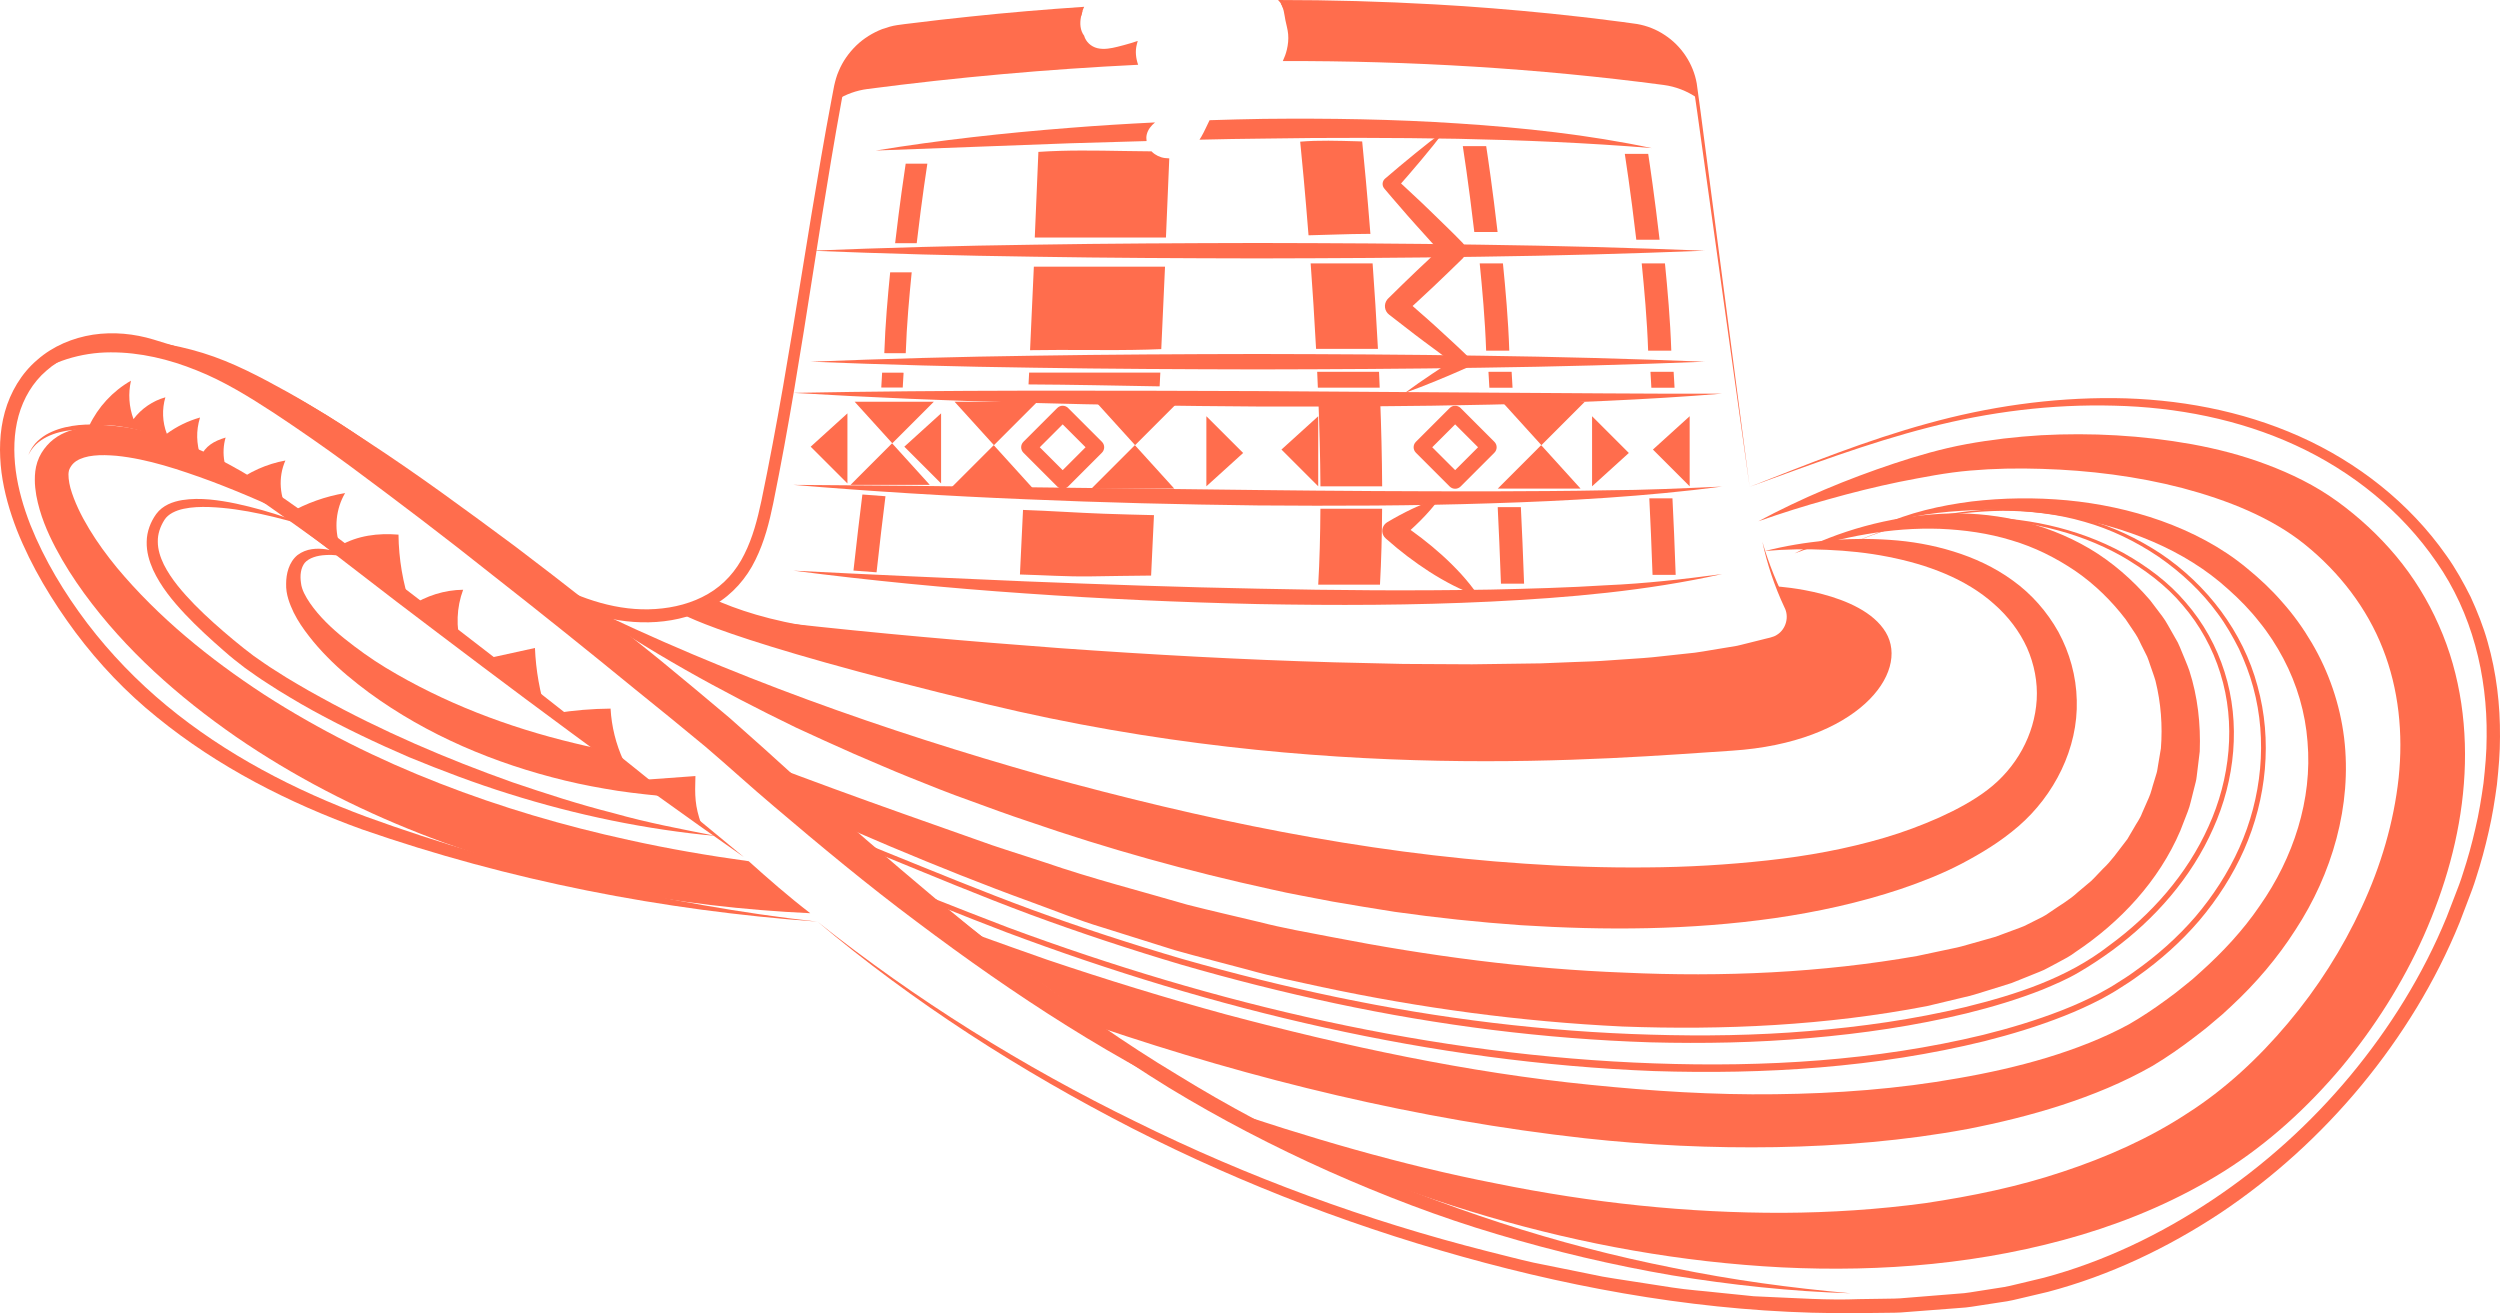 <svg xmlns="http://www.w3.org/2000/svg" xmlns:xlink="http://www.w3.org/1999/xlink" zoomAndPan="magnify" preserveAspectRatio="xMidYMid meet" version="1.2" viewBox="389.01 727.75 518 272.09"><defs><clipPath id="af1973eeb7"><path d="M 558 810 L 907.051 810 L 907.051 1000 L 558 1000 Z M 558 810 "/></clipPath><clipPath id="fc9d7fc02a"><path d="M 653 727.598 L 752 727.598 L 752 829 L 653 829 Z M 653 727.598 "/></clipPath></defs><g id="a479680b9f"><g clip-rule="nonzero" clip-path="url(#af1973eeb7)"><path style=" stroke:none;fill-rule:nonzero;fill:#ff6d4d;fill-opacity:1;" d="M 558.395 918.719 C 578.777 934.941 600.977 948.762 624.332 960.156 C 647.625 971.688 672.156 980.66 697.309 987.039 C 700.461 987.812 703.594 988.66 706.758 989.367 L 716.293 991.293 L 721.059 992.262 C 722.652 992.559 724.258 992.77 725.859 993.031 L 735.469 994.52 C 738.672 995.02 741.906 995.223 745.125 995.59 L 749.961 996.082 L 752.375 996.332 L 754.805 996.445 C 761.27 996.711 767.738 997.191 774.211 996.926 L 779.059 996.855 C 780.68 996.828 782.297 996.844 783.906 996.668 L 793.574 995.891 L 795.988 995.695 C 796.793 995.621 797.574 995.461 798.371 995.348 L 803.129 994.602 C 804.727 994.402 806.281 993.992 807.84 993.617 L 812.523 992.492 C 824.945 989.168 836.684 983.512 847.375 976.391 C 858.078 969.266 867.73 960.559 875.965 950.664 C 884.184 940.77 891.066 929.707 895.949 917.797 L 897.684 913.293 C 898.273 911.793 898.852 910.293 899.32 908.754 C 900.328 905.703 901.18 902.602 901.895 899.473 C 902.641 896.344 903.148 893.176 903.594 890 C 903.945 886.816 904.242 883.621 904.242 880.422 C 904.406 867.66 901.211 854.75 893.867 844.234 C 886.652 833.684 876.281 825.352 864.613 819.996 C 852.918 814.617 839.984 812.109 827.07 811.805 C 814.137 811.453 801.137 813.086 788.566 816.332 C 775.977 819.562 763.773 824.191 751.535 828.621 C 763.652 823.867 775.75 818.969 788.352 815.516 C 800.926 812.02 813.992 810.125 827.102 810.238 C 840.188 810.379 853.387 812.781 865.449 818.16 C 877.477 823.523 888.262 831.953 895.891 842.844 C 897.828 845.539 899.434 848.465 900.93 851.43 C 902.312 854.457 903.555 857.555 904.449 860.762 C 906.277 867.16 907.059 873.828 907.008 880.445 C 907.016 883.758 906.723 887.059 906.371 890.344 C 905.926 893.617 905.414 896.887 904.66 900.098 C 903.934 903.316 903.074 906.504 902.055 909.637 C 901.574 911.219 900.992 912.758 900.395 914.293 L 898.637 918.906 C 893.676 931.117 886.688 942.457 878.32 952.609 C 869.93 962.758 860.094 971.715 849.141 979.047 C 838.16 986.309 826.094 992.062 813.324 995.43 L 808.504 996.57 C 806.902 996.953 805.301 997.363 803.66 997.562 L 798.766 998.312 C 797.953 998.426 797.137 998.59 796.32 998.66 L 793.871 998.852 L 784.062 999.602 C 782.43 999.773 780.789 999.75 779.152 999.773 L 774.238 999.828 C 748.02 1000.133 721.926 996.117 696.695 989.406 C 671.449 982.699 646.887 973.418 623.637 961.551 C 600.434 949.645 578.324 935.504 558.395 918.719 "/></g><path style=" stroke:none;fill-rule:nonzero;fill:#ff6d4d;fill-opacity:1;" d="M 613.652 729.16 C 605.73 729.695 597.816 730.352 589.918 731.195 C 585.918 731.594 581.93 732.078 577.938 732.566 C 576.93 732.699 575.973 732.781 574.918 732.953 C 573.855 733.102 572.828 733.422 571.816 733.773 C 569.824 734.547 567.969 735.699 566.426 737.184 C 564.895 738.68 563.621 740.461 562.805 742.445 C 562.363 743.426 562.086 744.469 561.848 745.516 L 561.285 748.484 C 560.535 752.434 559.832 756.391 559.145 760.348 C 556.395 776.18 554.012 792.059 551.258 807.855 C 549.879 815.754 548.414 823.633 546.781 831.477 C 545.961 835.348 544.965 839.172 543.238 842.598 C 541.551 846.039 538.992 848.918 535.723 850.805 C 532.465 852.715 528.664 853.684 524.844 853.938 C 521.004 854.203 517.137 853.699 513.391 852.648 C 509.645 851.598 506.02 850.055 502.66 848.094 C 500.965 847.098 499.422 846.035 497.828 844.785 C 496.246 843.566 494.641 842.375 493.078 841.129 C 480.484 831.301 468.352 820.52 454.293 812.336 C 447.305 808.223 439.945 804.742 432.352 801.906 C 430.441 801.234 428.539 800.523 426.621 799.887 L 420.816 798.102 C 416.836 796.891 412.496 796.465 408.293 797.094 C 404.098 797.746 399.977 799.453 396.73 802.316 C 393.426 805.117 391.16 809.012 390.016 813.105 C 388.867 817.223 388.805 821.516 389.32 825.641 C 389.863 829.773 391.031 833.766 392.512 837.59 C 395.555 845.234 399.805 852.238 404.652 858.781 C 409.539 865.305 415.199 871.266 421.547 876.371 C 434.191 886.664 448.855 894.121 464.035 899.602 C 494.516 910.207 526.367 916.402 558.395 918.719 C 542.43 916.961 526.633 914.039 511.012 910.508 C 495.395 906.969 479.984 902.469 464.988 897.012 C 450.051 891.492 435.746 884.059 423.531 873.961 C 417.434 868.918 411.902 863.203 407.113 856.922 C 402.352 850.633 398.211 843.789 395.301 836.5 C 393.879 832.852 392.777 829.082 392.27 825.25 C 391.785 821.434 391.852 817.535 392.859 813.902 C 393.867 810.285 395.816 806.945 398.652 804.531 C 401.438 802.062 405.016 800.559 408.734 799.977 C 412.477 799.418 416.32 799.762 420.016 800.879 L 425.723 802.625 C 427.609 803.254 429.473 803.941 431.348 804.602 C 438.797 807.367 446.004 810.762 452.859 814.781 C 466.637 822.762 478.684 833.414 491.383 843.297 C 492.957 844.551 494.578 845.746 496.18 846.973 C 497.742 848.199 499.508 849.426 501.281 850.449 C 504.855 852.535 508.68 854.152 512.664 855.262 C 520.57 857.504 529.609 857.379 537.055 853.07 C 540.754 850.93 543.723 847.527 545.535 843.75 C 547.406 839.973 548.418 835.945 549.234 831.98 C 550.836 824.098 552.27 816.184 553.609 808.258 C 556.293 792.414 558.594 776.523 561.262 760.707 C 561.93 756.758 562.609 752.805 563.336 748.863 L 563.879 745.918 C 564.082 745.008 564.312 744.098 564.699 743.246 C 565.398 741.512 566.504 739.957 567.832 738.645 C 569.172 737.34 570.789 736.32 572.531 735.637 C 573.41 735.324 574.309 735.039 575.238 734.91 C 576.164 734.75 577.207 734.648 578.184 734.516 C 582.16 734.008 586.137 733.508 590.121 733.086 C 597.75 732.234 605.398 731.555 613.055 730.992 C 613.191 730.367 613.367 729.723 613.652 729.16 "/><g clip-rule="nonzero" clip-path="url(#fc9d7fc02a)"><path style=" stroke:none;fill-rule:nonzero;fill:#ff6d4d;fill-opacity:1;" d="M 745.293 780.867 L 742.168 756.988 C 741.629 753.004 741.16 749.043 740.574 745.039 C 739.867 740.98 737.402 737.258 733.938 735.004 C 732.227 733.855 730.262 733.082 728.227 732.727 C 726.207 732.406 724.23 732.199 722.234 731.934 C 718.254 731.395 714.254 731 710.262 730.559 C 702.266 729.758 694.254 729.094 686.23 728.656 C 675.453 728.051 664.652 727.75 653.852 727.75 L 653.895 727.848 C 654.316 728.234 654.602 728.762 654.797 729.316 C 665.25 729.25 675.715 729.434 686.164 729.941 C 694.172 730.309 702.172 730.898 710.156 731.625 C 714.145 732.031 718.137 732.391 722.117 732.895 C 724.098 733.137 726.121 733.336 728.07 733.625 C 729.988 733.941 731.844 734.648 733.473 735.723 C 736.758 737.82 739.129 741.324 739.832 745.176 C 740.445 749.105 740.961 753.113 741.527 757.078 L 751.535 828.621 L 745.293 780.867 "/></g><path style=" stroke:none;fill-rule:nonzero;fill:#ff6d4d;fill-opacity:1;" d="M 624.535 737.047 C 624.605 736.777 624.676 736.504 624.746 736.23 C 624.266 736.387 623.793 736.551 623.309 736.691 C 622.406 736.961 621.48 737.215 620.566 737.438 C 619.23 737.77 617.762 738.062 616.395 737.734 C 615.062 737.414 613.996 736.414 613.645 735.156 C 612.809 734.055 612.719 732.59 612.992 731.242 C 613.07 730.855 613.172 730.461 613.293 730.074 C 600.652 730.965 588.055 732.219 575.562 733.848 C 569.18 734.684 564.035 739.516 562.836 745.84 C 562.672 746.719 562.52 747.594 562.355 748.473 C 564.266 747.293 566.434 746.492 568.754 746.191 C 587.289 743.766 606.031 742.086 624.832 741.172 C 624.598 740.5 624.434 739.801 624.379 739.051 C 624.328 738.387 624.375 737.695 624.535 737.047 "/><path style=" stroke:none;fill-rule:nonzero;fill:#ff6d4d;fill-opacity:1;" d="M 740.328 745.812 C 739.418 739.188 734.199 733.953 727.57 733.074 C 703.457 729.883 678.965 728.484 654.453 728.57 C 654.707 729.016 654.879 729.516 654.992 729.996 C 655.086 730.398 655.152 730.812 655.223 731.223 C 655.246 731.363 655.27 731.5 655.293 731.641 L 655.352 731.965 C 655.543 732.926 655.832 733.852 655.914 734.84 C 656.008 735.895 655.898 736.992 655.652 738.023 C 655.453 738.867 655.16 739.652 654.809 740.402 C 681.258 740.336 707.684 741.91 733.699 745.352 C 736.25 745.688 738.602 746.633 740.629 748.016 C 740.527 747.277 740.43 746.551 740.328 745.812 "/><path style=" stroke:none;fill-rule:nonzero;fill:#ff6d4d;fill-opacity:1;" d="M 514.539 860.777 C 524.402 868.285 534.133 875.949 543.938 883.531 L 573.121 906.539 C 592.562 921.883 611.672 937.695 632.832 950.375 C 653.805 963.344 676.461 973.5 699.918 981.125 C 711.648 984.957 723.617 988.066 735.738 990.461 C 747.844 992.965 760.121 994.621 772.461 995.719 C 760.074 995.348 747.715 993.992 735.457 992.004 C 723.211 989.906 711.094 987.043 699.18 983.469 C 687.254 979.938 675.613 975.461 664.242 970.406 C 652.883 965.32 641.809 959.574 631.172 953.102 C 620.562 946.562 610.398 939.355 600.566 931.77 C 590.73 924.18 581.102 916.367 571.586 908.445 L 542.957 884.742 C 533.484 876.75 523.949 868.844 514.539 860.777 "/><path style=" stroke:none;fill-rule:nonzero;fill:#ff6d4d;fill-opacity:1;" d="M 394.879 822.035 C 395.219 821.168 395.703 820.352 396.32 819.633 C 396.957 818.93 397.707 818.34 398.52 817.836 C 400.168 816.875 402.02 816.32 403.891 816.012 C 405.762 815.711 407.691 815.633 409.562 815.773 C 411.453 815.809 413.324 816.074 415.203 816.301 C 418.934 816.93 422.59 817.949 426.145 819.234 C 429.707 820.516 433.102 822.191 436.43 823.961 C 443.078 827.531 449.227 831.895 455.234 836.332 L 473.059 849.832 C 484.883 858.895 496.68 867.984 508.367 877.227 C 520.078 886.426 531.664 895.797 543.125 905.324 C 530.906 896.777 518.809 888.07 506.844 879.195 C 494.848 870.359 482.965 861.375 471.105 852.359 L 453.414 838.738 C 447.555 834.191 441.555 829.859 435.215 826.125 C 428.871 822.41 422.098 819.41 414.918 817.828 C 413.113 817.496 411.312 817.117 409.477 816.973 C 407.645 816.715 405.824 816.676 404.004 816.848 C 402.188 817.027 400.387 817.445 398.746 818.258 C 397.938 818.668 397.168 819.172 396.496 819.801 C 395.84 820.441 395.293 821.199 394.879 822.035 "/><path style=" stroke:none;fill-rule:nonzero;fill:#ff6d4d;fill-opacity:1;" d="M 754.168 840 C 755.5 844.574 757.289 848.996 759.484 853.188 C 760.832 855.406 760.172 858.664 757.953 860.219 C 757.438 860.613 756.762 860.938 756.203 861.082 L 754.477 861.602 L 751.02 862.652 C 750.441 862.82 749.871 863.012 749.285 863.148 L 747.523 863.512 L 744 864.23 C 742.824 864.457 741.652 864.734 740.469 864.926 L 736.914 865.434 C 734.547 865.75 732.18 866.152 729.797 866.375 L 722.656 867.055 C 703.598 868.699 684.48 868.656 665.406 868.176 C 646.336 867.582 627.289 866.395 608.309 864.523 C 589.328 862.688 570.402 860.203 551.641 856.844 C 570.582 858.969 589.543 860.625 608.52 862.039 C 627.496 863.398 646.496 864.449 665.5 864.984 L 679.754 865.316 L 694.008 865.395 L 708.254 865.199 L 715.367 864.914 C 717.742 864.832 720.117 864.77 722.477 864.578 L 729.578 864.09 C 731.945 863.93 734.285 863.59 736.645 863.367 L 740.18 862.988 C 741.355 862.844 742.512 862.613 743.68 862.43 L 747.176 861.852 L 748.93 861.559 C 749.508 861.441 750.07 861.273 750.645 861.141 L 754.074 860.285 C 755.203 859.961 756.449 859.836 757.262 859.238 C 759.051 858.109 759.797 855.543 758.73 853.562 C 756.695 849.219 755.168 844.656 754.168 840 "/><path style=" stroke:none;fill-rule:nonzero;fill:#ff6d4d;fill-opacity:1;" d="M 745.848 846.691 C 730.129 850.203 713.988 851.602 697.918 852.398 C 681.828 853.184 665.719 853.211 649.629 852.914 C 633.535 852.551 617.457 851.84 601.41 850.703 C 585.355 849.602 569.336 848.047 553.383 845.988 C 569.445 846.809 585.5 847.527 601.547 848.211 C 617.598 848.848 633.641 849.418 649.691 849.723 C 665.742 850.082 681.793 850.188 697.832 849.914 C 705.852 849.73 713.879 849.523 721.879 849.012 C 729.906 848.668 737.871 847.762 745.848 846.691 "/><path style=" stroke:none;fill-rule:nonzero;fill:#ff6d4d;fill-opacity:1;" d="M 745.848 828.566 C 729.918 830.645 713.84 831.539 697.789 832.043 C 681.73 832.559 665.668 832.605 649.609 832.477 C 633.555 832.281 617.5 831.895 601.457 831.195 C 585.414 830.539 569.387 829.559 553.383 828.215 C 569.441 828.316 585.488 828.465 601.527 828.703 L 649.645 829.285 C 665.68 829.477 681.711 829.566 697.746 829.559 C 705.762 829.52 713.781 829.504 721.793 829.34 C 729.816 829.301 737.824 828.93 745.848 828.566 "/><path style=" stroke:none;fill-rule:nonzero;fill:#ff6d4d;fill-opacity:1;" d="M 745.848 809.316 C 729.844 810.609 713.793 811.242 697.746 811.59 C 681.703 811.961 665.652 812.023 649.609 811.98 C 633.562 811.871 617.52 811.66 601.48 811.199 C 585.441 810.785 569.406 810.105 553.383 809.152 C 585.48 808.547 617.551 808.668 649.625 808.785 L 697.727 809.105 C 713.766 809.18 729.797 809.375 745.848 809.316 "/><path style=" stroke:none;fill-rule:nonzero;fill:#ff6d4d;fill-opacity:1;" d="M 742.246 802.695 C 726.809 803.312 711.371 803.727 695.93 803.938 C 680.492 804.191 665.051 804.262 649.613 804.293 C 634.176 804.262 618.734 804.195 603.297 803.941 C 587.859 803.734 572.422 803.316 556.98 802.695 C 572.422 802.074 587.859 801.66 603.297 801.449 C 618.734 801.199 634.176 801.125 649.613 801.098 C 665.051 801.133 680.492 801.199 695.93 801.453 C 711.371 801.664 726.809 802.078 742.246 802.695 "/><path style=" stroke:none;fill-rule:nonzero;fill:#ff6d4d;fill-opacity:1;" d="M 742.246 779.695 C 726.809 780.316 711.371 780.727 695.93 780.938 C 680.492 781.191 665.051 781.258 649.613 781.293 C 634.176 781.266 618.734 781.199 603.297 780.941 C 587.859 780.734 572.422 780.316 556.98 779.695 C 572.422 779.078 587.859 778.656 603.297 778.449 C 618.734 778.195 634.176 778.129 649.613 778.098 C 665.051 778.129 680.492 778.199 695.93 778.453 C 711.371 778.664 726.809 779.078 742.246 779.695 "/><path style=" stroke:none;fill-rule:nonzero;fill:#ff6d4d;fill-opacity:1;" d="M 626.609 755.641 C 626.852 754.609 627.523 753.773 628.336 753.117 C 622.398 753.41 616.461 753.773 610.535 754.25 C 597.129 755.305 583.746 756.766 570.473 758.941 L 610.715 757.438 L 626.582 756.98 C 626.52 756.543 626.504 756.094 626.609 755.641 "/><path style=" stroke:none;fill-rule:nonzero;fill:#ff6d4d;fill-opacity:1;" d="M 691.211 753.332 C 677.77 752.438 664.305 752.238 650.848 752.379 C 647.109 752.441 643.371 752.535 639.633 752.656 C 639.055 753.801 638.559 754.996 637.91 756.109 C 637.793 756.309 637.66 756.5 637.535 756.695 C 641.992 756.59 646.445 756.5 650.902 756.465 C 664.297 756.246 677.688 756.273 691.078 756.508 C 704.465 756.785 717.844 757.336 731.25 758.434 C 718.082 755.656 704.641 754.211 691.211 753.332 "/><path style=" stroke:none;fill-rule:nonzero;fill:#ff6d4d;fill-opacity:1;" d="M 529.652 854.586 C 529.652 854.586 537.746 860.258 593.691 873.703 C 662.996 890.363 721.949 884.98 747.887 883.289 C 773.82 881.602 784.812 867.223 779.738 858.762 C 774.668 850.309 757.254 849.27 757.254 849.27 L 759.246 853.66 C 759.246 853.66 761.309 858.137 756.336 860.375 C 756.336 860.375 745.168 864.332 713.5 866.387 C 681.828 868.445 628.367 864.797 628.367 864.797 C 628.367 864.797 579.098 860.691 558.395 857.801 C 548.648 856.441 541.492 853.996 536.648 851.785 C 536.648 851.785 533.359 854.539 529.652 854.586 "/><path style=" stroke:none;fill-rule:nonzero;fill:#ff6d4d;fill-opacity:1;" d="M 754.695 841.918 C 763.062 839.82 771.809 839.012 780.598 839.613 C 785 839.902 789.41 840.668 793.727 842.004 C 798.031 843.332 802.281 845.266 806.078 848.047 C 809.898 850.789 813.152 854.457 815.52 858.703 C 817.84 862.977 819.207 867.855 819.316 872.816 C 819.625 882.816 814.629 892.547 807.25 898.938 C 803.469 902.195 799.547 904.547 795.465 906.703 C 791.383 908.832 787.133 910.496 782.859 911.949 C 774.289 914.812 765.539 916.707 756.766 917.98 C 739.199 920.488 721.566 920.555 704.113 919.449 C 695.387 918.836 686.695 917.914 678.047 916.688 C 673.738 916 669.422 915.316 665.125 914.559 C 660.855 913.703 656.551 912.996 652.312 912.004 C 635.301 908.289 618.539 903.633 602.145 897.965 C 598.027 896.605 593.961 895.102 589.891 893.613 C 585.809 892.172 581.785 890.551 577.766 888.934 C 573.742 887.34 569.785 885.559 565.797 883.879 C 561.836 882.137 557.898 880.328 553.973 878.52 C 538.402 870.965 523.156 862.652 509.09 852.66 C 540.035 867.785 572.32 879.156 605.098 888.445 C 637.934 897.492 671.285 904.48 704.969 906.703 C 713.379 907.289 721.801 907.555 730.199 907.477 C 738.59 907.43 746.957 906.934 755.223 906.027 C 763.488 905.125 771.652 903.641 779.473 901.328 C 783.383 900.18 787.176 898.754 790.824 897.137 C 794.438 895.504 798.035 893.566 800.891 891.355 C 806.766 886.863 810.582 880.02 811.016 872.734 C 811.23 869.094 810.52 865.398 809.016 861.98 C 807.469 858.582 805.125 855.48 802.188 852.91 C 796.348 847.664 788.34 844.695 780.145 843.102 C 776.02 842.289 771.793 841.848 767.535 841.672 C 763.277 841.469 758.988 841.543 754.695 841.918 "/><path style=" stroke:none;fill-rule:nonzero;fill:#ff6d4d;fill-opacity:1;" d="M 842.645 866.719 C 842.188 865.391 841.602 864.102 841.078 862.797 C 840.801 862.152 840.566 861.488 840.246 860.867 L 839.203 859.035 C 838.477 857.84 837.887 856.562 837.039 855.453 L 834.512 852.117 C 830.895 847.91 826.684 844.223 821.988 841.438 C 812.535 835.875 801.512 833.602 790.953 834.223 C 780.371 834.844 770.078 837.676 760.852 842.418 C 765.695 840.582 770.707 839.281 775.766 838.426 C 780.812 837.547 785.926 837.148 790.98 837.324 C 796.031 837.535 801.031 838.238 805.785 839.699 C 810.551 841.102 815 843.328 819.043 846.07 C 823.086 848.852 826.555 852.285 829.457 856.082 L 831.453 859.055 C 832.129 860.035 832.543 861.172 833.109 862.211 L 833.902 863.805 C 834.145 864.34 834.301 864.922 834.5 865.473 C 834.871 866.598 835.309 867.699 835.629 868.828 C 836.77 873.418 837.109 878.133 836.75 882.809 L 836.168 886.277 C 836.051 886.852 836.023 887.441 835.84 888 L 835.328 889.684 C 834.957 890.793 834.742 891.953 834.254 893.023 L 832.84 896.246 C 832.445 897.355 831.703 898.301 831.145 899.332 L 830.25 900.848 L 829.809 901.609 L 829.273 902.312 C 827.812 904.168 826.508 906.129 824.754 907.75 C 823.918 908.59 823.148 909.484 822.289 910.301 L 819.555 912.594 C 817.824 914.223 815.695 915.395 813.746 916.77 C 812.77 917.508 811.738 917.973 810.719 918.477 L 809.195 919.242 C 808.695 919.504 808.184 919.762 807.598 919.953 L 804.207 921.211 L 802.52 921.84 L 800.742 922.348 L 797.176 923.355 C 795.996 923.699 794.809 924.039 793.574 924.27 L 786.242 925.828 C 766.43 929.312 745.984 930.219 725.66 929.281 C 705.305 928.523 685.008 925.816 664.949 921.91 C 659.93 920.945 654.887 920.066 649.93 918.789 C 644.957 917.59 639.961 916.469 635.004 915.199 C 625.172 912.328 615.234 909.797 605.531 906.449 C 600.656 904.824 595.758 903.375 590.898 901.574 L 576.297 896.41 C 566.562 892.957 556.859 889.422 547.215 885.742 C 546.75 885.57 546.293 885.398 545.832 885.223 C 546.648 885.797 551.133 889.82 552.629 891.168 C 554.188 892.566 555.809 893.891 557.461 895.172 C 558.641 896.082 559.941 896.84 561.09 897.785 C 565.277 899.609 569.457 901.438 573.664 903.211 C 583.234 907.23 592.836 911.09 602.676 914.66 C 607.586 916.434 612.426 918.422 617.434 919.918 L 632.398 924.617 C 637.426 926.043 642.5 927.316 647.555 928.672 C 652.59 930.105 657.727 931.137 662.84 932.254 C 683.328 936.621 704.184 939.441 725.188 940.445 C 746.199 941.223 767.359 940.238 788.281 936.215 L 796.09 934.348 C 797.391 934.07 798.684 933.664 799.977 933.254 L 803.852 932.051 L 805.789 931.441 L 807.719 930.672 L 811.57 929.121 C 812.207 928.895 812.852 928.562 813.492 928.211 L 815.41 927.188 C 816.691 926.508 817.992 925.84 819.078 924.992 C 828.285 918.855 836.32 910.316 840.777 899.867 L 842.312 895.91 C 842.836 894.598 843.07 893.18 843.449 891.82 L 843.969 889.762 C 844.152 889.082 844.176 888.363 844.285 887.664 L 844.797 883.449 C 845.008 877.781 844.383 872.094 842.645 866.719 "/><path style=" stroke:none;fill-rule:nonzero;fill:#ff6d4d;fill-opacity:1;" d="M 849.945 866.996 C 848.285 861.711 845.543 856.762 841.902 852.586 C 838.32 848.348 833.785 845.02 828.988 842.328 C 819.27 837.027 808.133 834.789 797.168 834.891 C 791.672 834.922 786.195 835.48 780.797 836.469 C 775.406 837.473 770.07 838.832 764.941 840.762 C 770.094 838.891 775.438 837.59 780.832 836.652 C 786.227 835.73 791.699 835.234 797.168 835.266 C 808.082 835.289 819.102 837.645 828.621 842.98 C 833.316 845.711 837.773 848.965 841.262 853.141 C 844.809 857.246 847.473 862.094 849.07 867.27 C 852.324 877.656 851.113 889.145 846.617 898.992 C 842.176 908.926 834.727 917.34 825.949 923.723 C 817.285 930.438 806.723 933.832 796.148 936.434 C 785.527 938.965 774.676 940.508 763.785 941.391 C 752.891 942.301 741.938 942.457 731.008 942.129 C 709.145 941.508 687.344 938.816 665.918 934.348 C 655.207 932.109 644.578 929.469 634.051 926.465 C 623.547 923.387 613.129 919.996 602.84 916.25 C 592.566 912.469 582.438 908.281 572.277 904.172 C 569.793 903.176 567.32 902.16 564.852 901.137 L 564.875 901.176 L 564.934 901.258 L 565.008 901.336 L 565.27 901.625 C 565.469 901.84 565.668 902.039 565.879 902.238 C 566.082 902.43 566.277 902.605 566.477 902.777 C 568.289 903.531 570.102 904.289 571.922 905.027 C 582.07 909.18 592.188 913.41 602.477 917.242 C 612.77 921.043 623.195 924.484 633.715 927.613 C 644.262 930.668 654.91 933.359 665.648 935.648 C 687.125 940.219 708.996 943.02 730.965 943.723 C 741.945 944.008 752.953 943.801 763.902 942.84 C 774.855 941.91 785.766 940.316 796.465 937.719 C 801.809 936.402 807.094 934.82 812.23 932.793 C 814.777 931.723 817.328 930.645 819.73 929.227 C 822.129 927.836 824.414 926.305 826.652 924.68 C 835.535 918.16 843.09 909.566 847.574 899.418 C 852.121 889.359 853.312 877.609 849.945 866.996 "/><path style=" stroke:none;fill-rule:nonzero;fill:#ff6d4d;fill-opacity:1;" d="M 856.77 869.902 C 853.777 858.664 846.293 848.91 836.73 842.477 C 831.914 839.305 826.633 836.797 821.062 835.305 C 815.508 833.754 809.73 833.121 803.98 833.203 C 792.488 833.449 781.094 836.277 770.754 841.211 C 781.145 836.395 792.555 833.707 803.988 833.59 C 809.699 833.578 815.426 834.273 820.902 835.867 C 826.395 837.41 831.578 839.941 836.289 843.125 C 840.961 846.363 845.184 850.293 848.527 854.887 C 850.227 857.168 851.633 859.645 852.918 862.176 C 854.105 864.75 855.141 867.406 855.875 870.148 C 858.875 881.129 857.633 893.062 852.996 903.414 C 850.672 908.598 847.547 913.406 843.867 917.73 C 840.148 922.031 835.859 925.82 831.207 929.09 C 830.062 929.934 828.859 930.691 827.652 931.445 C 826.465 932.23 825.215 932.895 823.973 933.586 C 821.453 934.887 818.863 936.066 816.207 937.094 C 810.902 939.168 805.422 940.809 799.887 942.184 C 777.652 947.555 754.594 948.895 731.766 948.082 C 685.984 946.484 640.824 935.832 597.914 919.938 C 592.406 917.832 586.914 915.688 581.43 913.508 L 581.43 913.668 C 582.148 914.234 582.852 914.812 583.531 915.422 C 588.188 917.293 592.855 919.137 597.547 920.926 C 640.48 937.016 685.715 947.891 731.711 949.676 C 754.656 950.41 777.82 948.969 800.207 943.477 C 805.785 942.062 811.305 940.391 816.672 938.266 C 819.355 937.215 821.984 936.008 824.551 934.668 C 825.816 933.957 827.094 933.273 828.293 932.469 C 829.516 931.703 830.734 930.926 831.898 930.062 C 836.609 926.727 840.961 922.855 844.723 918.461 C 848.453 914.047 851.617 909.137 853.969 903.844 C 858.652 893.273 859.875 881.094 856.77 869.902 "/><path style=" stroke:none;fill-rule:nonzero;fill:#ff6d4d;fill-opacity:1;" d="M 874.711 880.648 C 873.859 873.688 871.535 866.926 868.008 860.949 C 866.25 857.957 864.23 855.125 861.941 852.562 C 859.695 849.953 857.184 847.609 854.543 845.461 C 849.281 841.086 843.094 837.918 836.793 835.656 C 830.453 833.414 823.891 832.039 817.293 831.41 C 810.699 830.805 804.07 830.883 797.543 831.652 C 791.043 832.496 784.547 833.934 778.641 836.707 C 784.773 834.504 791.27 833.73 797.688 833.477 C 804.121 833.223 810.566 833.656 816.859 834.738 C 829.406 836.844 841.645 841.582 850.773 849.914 C 853.078 851.973 855.246 854.184 857.129 856.598 C 859.066 858.969 860.723 861.543 862.133 864.223 C 864.969 869.578 866.68 875.465 867.129 881.434 C 868.164 893.414 864.203 905.516 857.207 915.465 C 853.777 920.508 849.566 925.023 844.984 929.137 L 843.262 930.676 L 841.461 932.137 C 840.277 933.129 839.035 934.051 837.781 934.957 C 835.301 936.785 832.633 938.547 830.137 939.984 C 824.879 942.848 819.062 945.094 813.098 946.906 C 807.121 948.711 800.965 950.082 794.746 951.16 C 782.309 953.383 769.578 954.328 756.836 954.473 C 744.082 954.645 731.301 953.82 718.559 952.527 C 693.047 949.988 667.828 944.539 642.949 937.918 C 630.52 934.523 618.191 930.723 605.961 926.598 C 601.07 924.883 596.184 923.141 591.301 921.383 C 593.59 922.902 595.73 924.609 597.895 926.305 C 603.453 930.652 609.328 934.578 614.656 939.207 C 614.859 939.379 614.992 939.578 615.078 939.781 C 615.438 939.98 615.801 940.176 616.16 940.379 C 648.922 951.512 682.746 959.734 717.387 963.598 C 730.504 965.035 743.734 965.66 756.984 965.438 C 770.23 965.195 783.516 964.129 796.668 961.684 C 803.234 960.406 809.762 958.816 816.191 956.73 C 822.617 954.629 828.957 952.062 835.051 948.582 C 838.152 946.715 840.867 944.816 843.586 942.738 C 844.945 941.711 846.289 940.668 847.578 939.543 L 849.531 937.891 L 851.414 936.148 C 856.418 931.492 860.918 926.223 864.637 920.398 C 872.172 908.891 876.41 894.656 874.711 880.648 "/><path style=" stroke:none;fill-rule:nonzero;fill:#ff6d4d;fill-opacity:1;" d="M 753.336 835.762 C 762.297 830.949 771.746 827.016 781.473 823.781 C 786.324 822.168 791.305 820.723 796.465 819.773 C 801.586 818.836 806.754 818.246 811.941 817.93 C 822.324 817.371 832.781 817.938 843.188 819.797 C 848.387 820.75 853.57 822.078 858.645 823.992 C 863.711 825.895 868.727 828.312 873.34 831.664 C 877.82 834.926 881.891 838.684 885.488 842.988 C 889.074 847.281 892.07 852.133 894.336 857.305 C 898.961 867.652 900.383 879.16 899.527 890.137 C 898.68 901.168 895.594 911.773 891.219 921.641 C 886.797 931.512 880.984 940.668 874.098 948.961 C 867.152 957.176 859.082 964.617 849.797 970.453 C 840.562 976.254 830.613 980.496 820.445 983.562 C 800.062 989.66 778.93 991.363 758.223 990.352 C 716.703 988.223 676.723 975.621 640.734 956.875 C 659.977 963.418 679.363 969.148 699.082 972.98 C 718.734 976.977 738.688 979.105 758.48 979.047 C 768.375 978.996 778.23 978.352 787.941 977.039 C 797.621 975.59 807.199 973.621 816.348 970.555 C 825.496 967.531 834.301 963.633 842.141 958.488 C 850.004 953.492 856.988 946.988 863.086 939.73 C 869.203 932.477 874.352 924.367 878.324 915.789 C 882.332 907.227 885.012 898.102 886.008 888.93 C 886.973 879.762 886.035 870.527 882.738 862.168 C 879.48 853.809 873.781 846.375 866.582 840.566 C 859.621 834.949 850.523 831.355 841.188 828.871 C 831.781 826.43 821.922 825.195 812.043 824.898 C 807.102 824.734 802.141 824.824 797.219 825.254 C 792.332 825.664 787.445 826.637 782.5 827.605 C 777.582 828.617 772.691 829.844 767.832 831.215 C 762.953 832.551 758.129 834.082 753.336 835.762 "/><path style=" stroke:none;fill-rule:nonzero;fill:#ff6d4d;fill-opacity:1;" d="M 544.141 906.191 C 535.785 905.039 527.504 903.621 519.293 901.797 C 505.898 898.879 492.746 895.008 480.051 890.047 C 467.352 885.105 455.129 879.008 443.738 871.664 C 432.418 864.273 421.797 855.641 413.246 845.387 C 411.141 842.82 409.172 840.141 407.496 837.359 C 405.82 834.59 404.395 831.664 403.605 828.883 C 403.246 827.539 403.098 826.121 403.266 825.406 C 403.277 825.168 403.523 824.641 403.785 824.273 C 404.051 823.895 404.387 823.562 404.824 823.27 C 405.715 822.695 407.008 822.293 408.469 822.152 C 409.922 821.984 411.512 822.062 413.121 822.188 C 419.633 822.836 426.281 825.09 432.758 827.461 C 439.25 829.91 445.648 832.727 451.969 835.762 C 446.266 831.668 440.258 827.988 434.012 824.668 C 430.895 823 427.676 821.492 424.359 820.137 C 421.035 818.789 417.609 817.598 413.93 816.832 C 412.086 816.461 410.172 816.219 408.133 816.258 C 406.117 816.297 403.898 816.621 401.711 817.738 C 400.629 818.301 399.586 819.094 398.738 820.059 C 397.898 821.043 397.227 822.043 396.746 823.48 C 396.312 824.816 396.223 826.031 396.227 827.164 C 396.219 828.309 396.363 829.355 396.527 830.387 C 397.277 834.438 398.789 837.945 400.527 841.262 C 402.266 844.578 404.27 847.68 406.422 850.652 C 415.066 862.512 426.062 872.195 437.895 880.402 C 449.773 888.578 462.641 895.195 475.973 900.434 C 501.875 910.613 529.496 915.699 556.898 916.969 C 552.445 913.562 547.98 909.648 544.141 906.191 "/><path style=" stroke:none;fill-rule:nonzero;fill:#ff6d4d;fill-opacity:1;" d="M 630.367 760.496 C 629.391 760.371 628.375 759.887 627.68 759.191 L 627.613 759.109 C 625.684 759.086 623.754 759.066 621.824 759.035 C 615.922 758.934 610.047 758.824 604.164 759.223 C 604.008 762.938 603.742 769.27 603.414 776.969 L 614.945 776.969 C 615.535 776.969 616.125 776.965 616.715 776.969 L 630.594 776.969 C 630.895 769.945 631.137 764.152 631.285 760.566 C 630.98 760.562 630.68 760.535 630.367 760.496 "/><path style=" stroke:none;fill-rule:nonzero;fill:#ff6d4d;fill-opacity:1;" d="M 603.223 783.008 C 602.98 788.398 602.711 794.285 602.438 800.309 C 610.543 800.16 618.648 800.41 626.754 800.188 C 627.711 800.16 628.668 800.125 629.625 800.086 C 629.902 794.109 630.164 788.301 630.402 783.008 L 603.223 783.008 "/><path style=" stroke:none;fill-rule:nonzero;fill:#ff6d4d;fill-opacity:1;" d="M 602.246 804.949 C 602.207 805.766 602.164 806.582 602.121 807.402 C 611.18 807.449 620.23 807.648 629.285 807.805 C 629.332 806.852 629.379 805.898 629.43 804.949 L 602.246 804.949 "/><path style=" stroke:none;fill-rule:nonzero;fill:#ff6d4d;fill-opacity:1;" d="M 617.738 834.195 C 612.152 833.996 606.566 833.594 600.98 833.406 C 600.746 838.469 600.527 843.043 600.34 846.785 C 605.172 846.914 610.016 847.246 614.828 847.18 C 619.059 847.117 623.289 847.043 627.52 847.008 C 627.699 843.398 627.902 839.137 628.113 834.488 C 624.656 834.406 621.195 834.316 617.738 834.195 "/><path style=" stroke:none;fill-rule:nonzero;fill:#ff6d4d;fill-opacity:1;" d="M 672.34 776.211 C 672.543 776.207 672.75 776.215 672.957 776.215 C 672.305 767.926 671.664 761.18 671.254 757.059 C 670.867 757.047 670.484 757.027 670.102 757.02 C 666.246 756.922 662.289 756.773 658.41 757.105 C 658.785 760.832 659.449 767.77 660.137 776.504 C 664.207 776.422 668.27 776.223 672.34 776.211 "/><path style=" stroke:none;fill-rule:nonzero;fill:#ff6d4d;fill-opacity:1;" d="M 674.52 800.039 C 674.195 793.82 673.812 787.828 673.414 782.328 L 660.578 782.328 C 660.977 787.809 661.367 793.809 661.699 800.039 L 674.52 800.039 "/><path style=" stroke:none;fill-rule:nonzero;fill:#ff6d4d;fill-opacity:1;" d="M 674.883 808.074 C 674.836 806.973 674.797 805.875 674.746 804.785 L 661.93 804.785 C 661.98 805.875 662.023 806.973 662.07 808.074 L 674.883 808.074 "/><path style=" stroke:none;fill-rule:nonzero;fill:#ff6d4d;fill-opacity:1;" d="M 662.164 810.184 C 662.402 816.289 662.566 822.469 662.605 828.512 L 675.395 828.512 C 675.359 822.445 675.203 816.273 674.969 810.184 L 662.164 810.184 "/><path style=" stroke:none;fill-rule:nonzero;fill:#ff6d4d;fill-opacity:1;" d="M 662.598 833.16 C 662.566 838.641 662.434 843.945 662.145 848.898 L 674.941 848.898 C 675.219 843.895 675.352 838.598 675.383 833.16 L 662.598 833.16 "/><path style=" stroke:none;fill-rule:nonzero;fill:#ff6d4d;fill-opacity:1;" d="M 688.438 754.73 C 686.816 756.859 685.148 758.941 683.43 760.973 C 681.734 763.027 679.965 765.008 678.219 767.012 L 678.246 764.789 C 679.441 765.855 680.59 766.969 681.766 768.051 C 682.934 769.148 684.117 770.227 685.25 771.352 C 687.531 773.594 689.863 775.781 692.078 778.086 C 692.969 779.008 692.941 780.477 692.02 781.367 L 692.016 781.371 L 692 781.379 C 689.996 783.312 688.02 785.273 685.988 787.172 C 683.965 789.082 681.914 790.969 679.855 792.84 L 679.738 789.422 L 683.133 792.414 C 684.262 793.414 685.41 794.391 686.516 795.418 C 688.73 797.469 690.98 799.48 693.145 801.594 L 693.301 801.746 C 693.836 802.27 693.848 803.129 693.324 803.664 C 693.199 803.789 693.055 803.887 692.91 803.953 C 690.816 804.895 688.699 805.785 686.57 806.664 C 684.441 807.535 682.297 808.379 680.117 809.152 C 681.977 807.777 683.875 806.469 685.785 805.188 C 687.699 803.91 689.617 802.648 691.566 801.438 L 691.332 803.797 C 688.844 802.07 686.441 800.246 684.008 798.457 C 682.785 797.566 681.609 796.625 680.41 795.711 L 676.832 792.941 C 675.859 792.199 675.68 790.801 676.43 789.832 L 676.617 789.617 L 676.715 789.523 C 678.691 787.566 680.684 785.625 682.703 783.707 C 684.711 781.781 686.773 779.91 688.809 778.012 L 688.73 781.309 C 686.516 779.004 684.418 776.59 682.266 774.23 C 681.184 773.051 680.148 771.828 679.102 770.621 C 678.059 769.406 676.996 768.215 675.973 766.977 L 675.824 766.797 C 675.312 766.184 675.395 765.273 676 764.758 C 678.027 763.043 680.039 761.305 682.117 759.641 C 684.172 757.949 686.281 756.312 688.438 754.73 "/><path style=" stroke:none;fill-rule:nonzero;fill:#ff6d4d;fill-opacity:1;" d="M 687.281 831.008 C 686.078 832.695 684.738 834.188 683.34 835.598 C 681.938 837.004 680.473 838.316 678.965 839.562 L 679.031 836.02 C 682.137 838.047 685.066 840.312 687.828 842.793 C 689.203 844.039 690.527 845.352 691.797 846.738 C 693.055 848.141 694.27 849.602 695.332 851.25 C 693.461 850.656 691.738 849.867 690.055 849.02 C 688.379 848.16 686.766 847.227 685.203 846.227 C 682.086 844.211 679.137 841.977 676.359 839.512 L 676.117 839.297 C 675.258 838.539 675.18 837.227 675.941 836.371 C 676.082 836.211 676.254 836.074 676.426 835.965 C 678.109 834.961 679.84 834.023 681.633 833.176 C 683.43 832.332 685.285 831.57 687.281 831.008 "/><path style=" stroke:none;fill-rule:nonzero;fill:#ff6d4d;fill-opacity:1;" d="M 699.445 832.832 L 699.336 832.84 C 699.562 837.355 699.789 842.691 700.008 848.688 L 704.801 848.688 C 704.586 842.699 704.363 837.371 704.133 832.832 L 699.445 832.832 "/><path style=" stroke:none;fill-rule:nonzero;fill:#ff6d4d;fill-opacity:1;" d="M 572.367 830.559 L 572.48 830.578 C 571.914 835.062 571.289 840.367 570.633 846.332 L 565.848 845.973 C 566.508 840.02 567.129 834.723 567.695 830.211 L 572.367 830.559 "/><path style=" stroke:none;fill-rule:nonzero;fill:#ff6d4d;fill-opacity:1;" d="M 702.219 804.785 L 697.617 804.785 L 697.418 804.801 C 697.453 805.219 697.488 805.914 697.523 806.602 C 697.555 807.137 697.578 807.676 697.609 808.094 L 702.309 808.094 L 702.41 808.086 C 702.375 807.676 702.344 807.02 702.309 806.355 C 702.281 805.781 702.25 805.227 702.219 804.785 "/><path style=" stroke:none;fill-rule:nonzero;fill:#ff6d4d;fill-opacity:1;" d="M 695.609 782.328 L 695.605 782.328 C 696.137 787.68 696.715 793.93 696.938 800.414 L 701.445 800.414 L 701.734 800.402 C 701.52 793.906 700.949 787.695 700.418 782.328 L 695.609 782.328 "/><path style=" stroke:none;fill-rule:nonzero;fill:#ff6d4d;fill-opacity:1;" d="M 692.102 758.023 C 692.133 758.223 693.297 765.648 694.484 775.816 L 699.309 775.816 C 698.301 767.066 697.285 760.23 696.949 758.023 L 692.102 758.023 "/><path style=" stroke:none;fill-rule:nonzero;fill:#ff6d4d;fill-opacity:1;" d="M 571.785 804.973 L 576.051 804.973 L 576.234 804.992 C 576.203 805.379 576.172 806.02 576.137 806.66 C 576.109 807.156 576.086 807.652 576.059 808.043 L 571.703 808.043 L 571.609 808.035 C 571.641 807.656 571.672 807.047 571.703 806.434 C 571.73 805.898 571.758 805.383 571.785 804.973 "/><path style=" stroke:none;fill-rule:nonzero;fill:#ff6d4d;fill-opacity:1;" d="M 577.91 784.172 L 577.914 784.172 C 577.422 789.129 576.883 794.918 576.68 800.926 L 572.504 800.926 L 572.238 800.918 C 572.434 794.898 572.961 789.141 573.453 784.172 L 577.91 784.172 "/><path style=" stroke:none;fill-rule:nonzero;fill:#ff6d4d;fill-opacity:1;" d="M 581.16 761.656 C 581.133 761.84 580.051 768.715 578.953 778.141 L 574.48 778.141 C 575.422 770.031 576.355 763.699 576.668 761.656 L 581.16 761.656 "/><path style=" stroke:none;fill-rule:nonzero;fill:#ff6d4d;fill-opacity:1;" d="M 730.859 831.008 L 730.746 831.012 C 730.98 835.531 731.203 840.867 731.418 846.863 L 736.211 846.863 C 736 840.875 735.777 835.547 735.543 831.008 L 730.859 831.008 "/><path style=" stroke:none;fill-rule:nonzero;fill:#ff6d4d;fill-opacity:1;" d="M 735.785 804.785 L 731.18 804.785 L 730.984 804.801 C 731.02 805.219 731.055 805.914 731.09 806.602 C 731.121 807.137 731.145 807.676 731.172 808.094 L 735.879 808.094 L 735.977 808.086 C 735.945 807.676 735.91 807.02 735.879 806.355 C 735.848 805.781 735.816 805.227 735.785 804.785 "/><path style=" stroke:none;fill-rule:nonzero;fill:#ff6d4d;fill-opacity:1;" d="M 729.176 782.328 L 729.172 782.328 C 729.703 787.68 730.285 793.93 730.504 800.414 L 735.012 800.414 L 735.301 800.402 C 735.086 793.906 734.516 787.695 733.988 782.328 L 729.176 782.328 "/><path style=" stroke:none;fill-rule:nonzero;fill:#ff6d4d;fill-opacity:1;" d="M 725.668 759.625 C 725.699 759.82 726.863 767.242 728.051 777.418 L 732.879 777.418 C 731.863 768.664 730.852 761.824 730.516 759.625 L 725.668 759.625 "/><path style=" stroke:none;fill-rule:nonzero;fill:#ff6d4d;fill-opacity:1;" d="M 564.598 813.398 L 564.598 827.918 L 556.98 820.305 Z M 564.598 813.398 "/><path style=" stroke:none;fill-rule:nonzero;fill:#ff6d4d;fill-opacity:1;" d="M 584.004 813.398 L 584.004 827.918 L 576.383 820.305 Z M 584.004 813.398 "/><path style=" stroke:none;fill-rule:nonzero;fill:#ff6d4d;fill-opacity:1;" d="M 603.07 828.992 L 585.91 828.992 L 594.91 819.988 Z M 603.07 828.992 "/><path style=" stroke:none;fill-rule:nonzero;fill:#ff6d4d;fill-opacity:1;" d="M 586.793 810.984 L 603.953 810.984 L 594.957 819.988 Z M 586.793 810.984 "/><path style=" stroke:none;fill-rule:nonzero;fill:#ff6d4d;fill-opacity:1;" d="M 632.32 828.992 L 615.156 828.992 L 624.156 819.988 Z M 632.32 828.992 "/><path style=" stroke:none;fill-rule:nonzero;fill:#ff6d4d;fill-opacity:1;" d="M 616.039 810.984 L 633.199 810.984 L 624.203 819.988 Z M 616.039 810.984 "/><path style=" stroke:none;fill-rule:nonzero;fill:#ff6d4d;fill-opacity:1;" d="M 581.66 828.215 L 565.242 828.215 L 573.848 819.598 Z M 581.66 828.215 "/><path style=" stroke:none;fill-rule:nonzero;fill:#ff6d4d;fill-opacity:1;" d="M 566.086 810.984 L 582.504 810.984 L 573.895 819.598 Z M 566.086 810.984 "/><path style=" stroke:none;fill-rule:nonzero;fill:#ff6d4d;fill-opacity:1;" d="M 716.504 828.992 L 699.344 828.992 L 708.34 819.988 Z M 716.504 828.992 "/><path style=" stroke:none;fill-rule:nonzero;fill:#ff6d4d;fill-opacity:1;" d="M 700.223 810.984 L 717.387 810.984 L 708.391 819.988 Z M 700.223 810.984 "/><path style=" stroke:none;fill-rule:nonzero;fill:#ff6d4d;fill-opacity:1;" d="M 638.969 828.512 L 638.969 813.992 L 646.59 821.605 Z M 638.969 828.512 "/><path style=" stroke:none;fill-rule:nonzero;fill:#ff6d4d;fill-opacity:1;" d="M 718.887 828.512 L 718.887 813.992 L 726.504 821.605 Z M 718.887 828.512 "/><path style=" stroke:none;fill-rule:nonzero;fill:#ff6d4d;fill-opacity:1;" d="M 662.145 813.992 L 662.145 828.512 L 654.527 820.898 Z M 662.145 813.992 "/><path style=" stroke:none;fill-rule:nonzero;fill:#ff6d4d;fill-opacity:1;" d="M 739.109 813.992 L 739.109 828.512 L 731.492 820.898 Z M 739.109 813.992 "/><path style=" stroke:none;fill-rule:nonzero;fill:#ff6d4d;fill-opacity:1;" d="M 604.449 820.422 L 609.195 825.164 L 613.941 820.422 L 609.195 815.68 Z M 609.195 829.02 C 608.789 829.02 608.379 828.867 608.066 828.555 L 601.062 821.551 C 600.441 820.926 600.441 819.914 601.062 819.293 L 608.066 812.289 C 608.691 811.668 609.703 811.668 610.324 812.289 L 617.328 819.293 C 617.953 819.914 617.953 820.926 617.328 821.551 L 610.324 828.555 C 610.012 828.867 609.605 829.02 609.195 829.02 "/><path style=" stroke:none;fill-rule:nonzero;fill:#ff6d4d;fill-opacity:1;" d="M 685.77 820.422 L 690.516 825.164 L 695.262 820.422 L 690.516 815.68 Z M 690.516 829.02 C 690.105 829.02 689.699 828.867 689.387 828.555 L 682.383 821.551 C 681.758 820.926 681.758 819.914 682.383 819.293 L 689.387 812.289 C 690.008 811.668 691.02 811.668 691.645 812.289 L 698.645 819.293 C 699.273 819.914 699.273 820.926 698.645 821.551 L 691.645 828.555 C 691.332 828.867 690.922 829.02 690.516 829.02 "/><path style=" stroke:none;fill-rule:nonzero;fill:#ff6d4d;fill-opacity:1;" d="M 525.438 891.445 C 521.027 888.93 517.016 885.703 512.836 882.82 C 511.199 882.484 509.57 882.129 507.945 881.719 C 494.254 878.434 480.918 873.363 468.898 866.082 C 465.898 864.262 463.059 862.211 460.348 860.043 C 457.652 857.871 455.117 855.445 453.246 852.727 C 452.332 851.379 451.52 849.957 451.375 848.539 C 451.137 846.938 451.324 845.445 452.148 844.371 C 453.051 843.332 454.754 842.836 456.48 842.758 C 458.227 842.648 460.035 842.898 461.816 843.285 C 460.18 842.465 458.418 841.859 456.539 841.559 C 454.695 841.32 452.52 841.352 450.648 842.762 C 448.828 844.273 448.305 846.703 448.297 848.672 C 448.219 850.91 449.031 852.902 449.871 854.684 C 450.762 856.473 451.871 858.074 453.051 859.582 C 454.227 861.109 455.5 862.531 456.828 863.883 C 459.477 866.605 462.41 868.98 465.422 871.227 C 477.551 880.113 491.602 885.98 506.09 889.484 C 509.715 890.363 513.387 891.039 517.066 891.621 C 520.773 892.176 524.395 892.508 528.055 892.906 C 527.184 892.422 526.309 891.938 525.438 891.445 "/><path style=" stroke:none;fill-rule:nonzero;fill:#ff6d4d;fill-opacity:1;" d="M 453.672 837.035 C 446.68 834.973 439.527 833.078 432.332 832.805 C 430.551 832.754 428.762 832.809 427.086 833.168 C 425.426 833.516 423.863 834.242 423.094 835.449 C 422.211 836.84 421.668 838.398 421.707 840 C 421.707 841.602 422.223 843.215 422.965 844.738 C 424.504 847.793 426.879 850.504 429.363 853.066 C 431.875 855.621 434.598 858.012 437.383 860.336 C 438.781 861.52 440.176 862.594 441.594 863.668 C 443.07 864.691 444.523 865.742 446.062 866.688 C 447.57 867.68 449.117 868.617 450.684 869.527 C 452.23 870.469 453.824 871.332 455.41 872.207 C 468.109 879.23 481.52 884.988 495.227 889.855 C 502.113 892.191 509.047 894.449 516.117 896.23 C 523.141 898.227 530.316 899.57 537.5 900.988 C 522.922 899.645 508.457 896.645 494.438 892.223 C 487.422 890.031 480.539 887.426 473.738 884.625 C 466.98 881.719 460.332 878.539 453.867 875 C 452.258 874.098 450.645 873.207 449.074 872.238 C 447.484 871.297 445.91 870.328 444.367 869.301 C 442.801 868.324 441.297 867.219 439.773 866.148 C 438.281 865.012 436.789 863.844 435.43 862.625 C 432.652 860.207 429.918 857.711 427.355 855 C 424.809 852.281 422.367 849.352 420.719 845.801 C 419.926 844.02 419.344 842.043 419.406 839.973 C 419.43 837.898 420.207 835.883 421.375 834.258 C 422.742 832.406 424.867 831.688 426.742 831.371 C 428.672 831.059 430.566 831.086 432.43 831.242 C 436.148 831.598 439.746 832.441 443.285 833.434 C 446.82 834.43 450.289 835.633 453.672 837.035 "/><path style=" stroke:none;fill-rule:nonzero;fill:#ff6d4d;fill-opacity:1;" d="M 484.555 861.465 C 483.453 857.715 483.605 853.605 484.973 849.945 C 481.121 849.992 477.289 851.188 474.09 853.332 C 472.484 848.57 471.629 843.555 471.578 838.527 C 467.305 838.18 463.164 838.699 459.434 840.812 C 458.195 837.254 458.602 833.16 460.516 829.914 C 456.445 830.598 452.496 832.004 448.914 834.051 C 446.902 830.844 446.602 826.625 448.145 823.168 C 444.27 823.875 440.578 825.531 437.473 827.949 C 435.465 825.266 434.812 821.625 435.758 818.41 C 433.371 819.129 431.523 820.156 430.551 822.453 C 429.734 819.527 429.582 817.168 430.453 814.258 C 427.984 814.957 425.645 816.098 423.574 817.613 C 422.652 815.227 422.547 812.523 423.277 810.07 C 420.664 810.801 418.301 812.414 416.672 814.59 C 415.73 812.062 415.547 809.258 416.148 806.629 C 412.391 808.77 409.32 812.086 407.477 816 C 407.477 816 415.508 814.453 426.34 820.422 C 437.168 826.391 484.555 861.465 484.555 861.465 "/><path style=" stroke:none;fill-rule:nonzero;fill:#ff6d4d;fill-opacity:1;" d="M 489.801 864.219 C 493.152 863.484 496.5 862.75 499.852 862.012 C 500.039 866.633 500.855 871.23 502.27 875.633 L 489.801 864.219 "/><path style=" stroke:none;fill-rule:nonzero;fill:#ff6d4d;fill-opacity:1;" d="M 504.07 875.535 C 507.855 874.926 511.688 874.605 515.52 874.574 C 515.723 878.289 516.633 881.961 518.191 885.336 L 504.07 875.535 "/><path style=" stroke:none;fill-rule:nonzero;fill:#ff6d4d;fill-opacity:1;" d="M 522.23 889.34 C 525.855 889.074 529.477 888.809 533.102 888.547 C 532.977 892.641 532.965 894.691 534.332 898.551 L 522.23 889.34 "/><path style=" stroke:none;fill-rule:nonzero;fill:#ff6d4d;fill-opacity:1;" d="M 394.719 806.629 C 398.918 801.824 405.375 799.297 411.789 798.605 C 418.273 797.895 424.844 798.992 431.027 800.883 C 437.289 802.816 443.02 805.895 448.582 808.977 C 454.156 812.09 459.492 815.547 464.805 819.012 C 475.438 825.938 485.621 833.461 495.781 840.988 C 505.863 848.617 515.785 856.441 525.617 864.375 C 530.5 868.391 535.352 872.414 540.195 876.516 C 545.07 880.805 549.668 884.949 554.332 889.199 C 563.625 897.637 573.141 905.809 582.746 913.879 C 602.059 929.887 622.066 945.066 643.5 958.422 C 620.484 947.934 599.129 933.934 578.914 918.707 C 568.762 911.129 559.016 903.027 549.375 894.832 C 544.559 890.773 539.836 886.43 535.184 882.469 C 530.371 878.473 525.48 874.5 520.59 870.559 C 510.863 862.598 501.051 854.73 491.164 846.984 C 481.34 839.152 471.332 831.566 461.266 824.109 C 456.219 820.402 451.082 816.836 445.887 813.395 C 440.668 809.992 435.414 806.727 429.754 804.488 C 424.082 802.188 418.043 800.734 411.918 800.758 C 408.859 800.758 405.793 801.234 402.852 802.164 C 399.922 803.102 397.039 804.488 394.719 806.629 "/></g></svg>